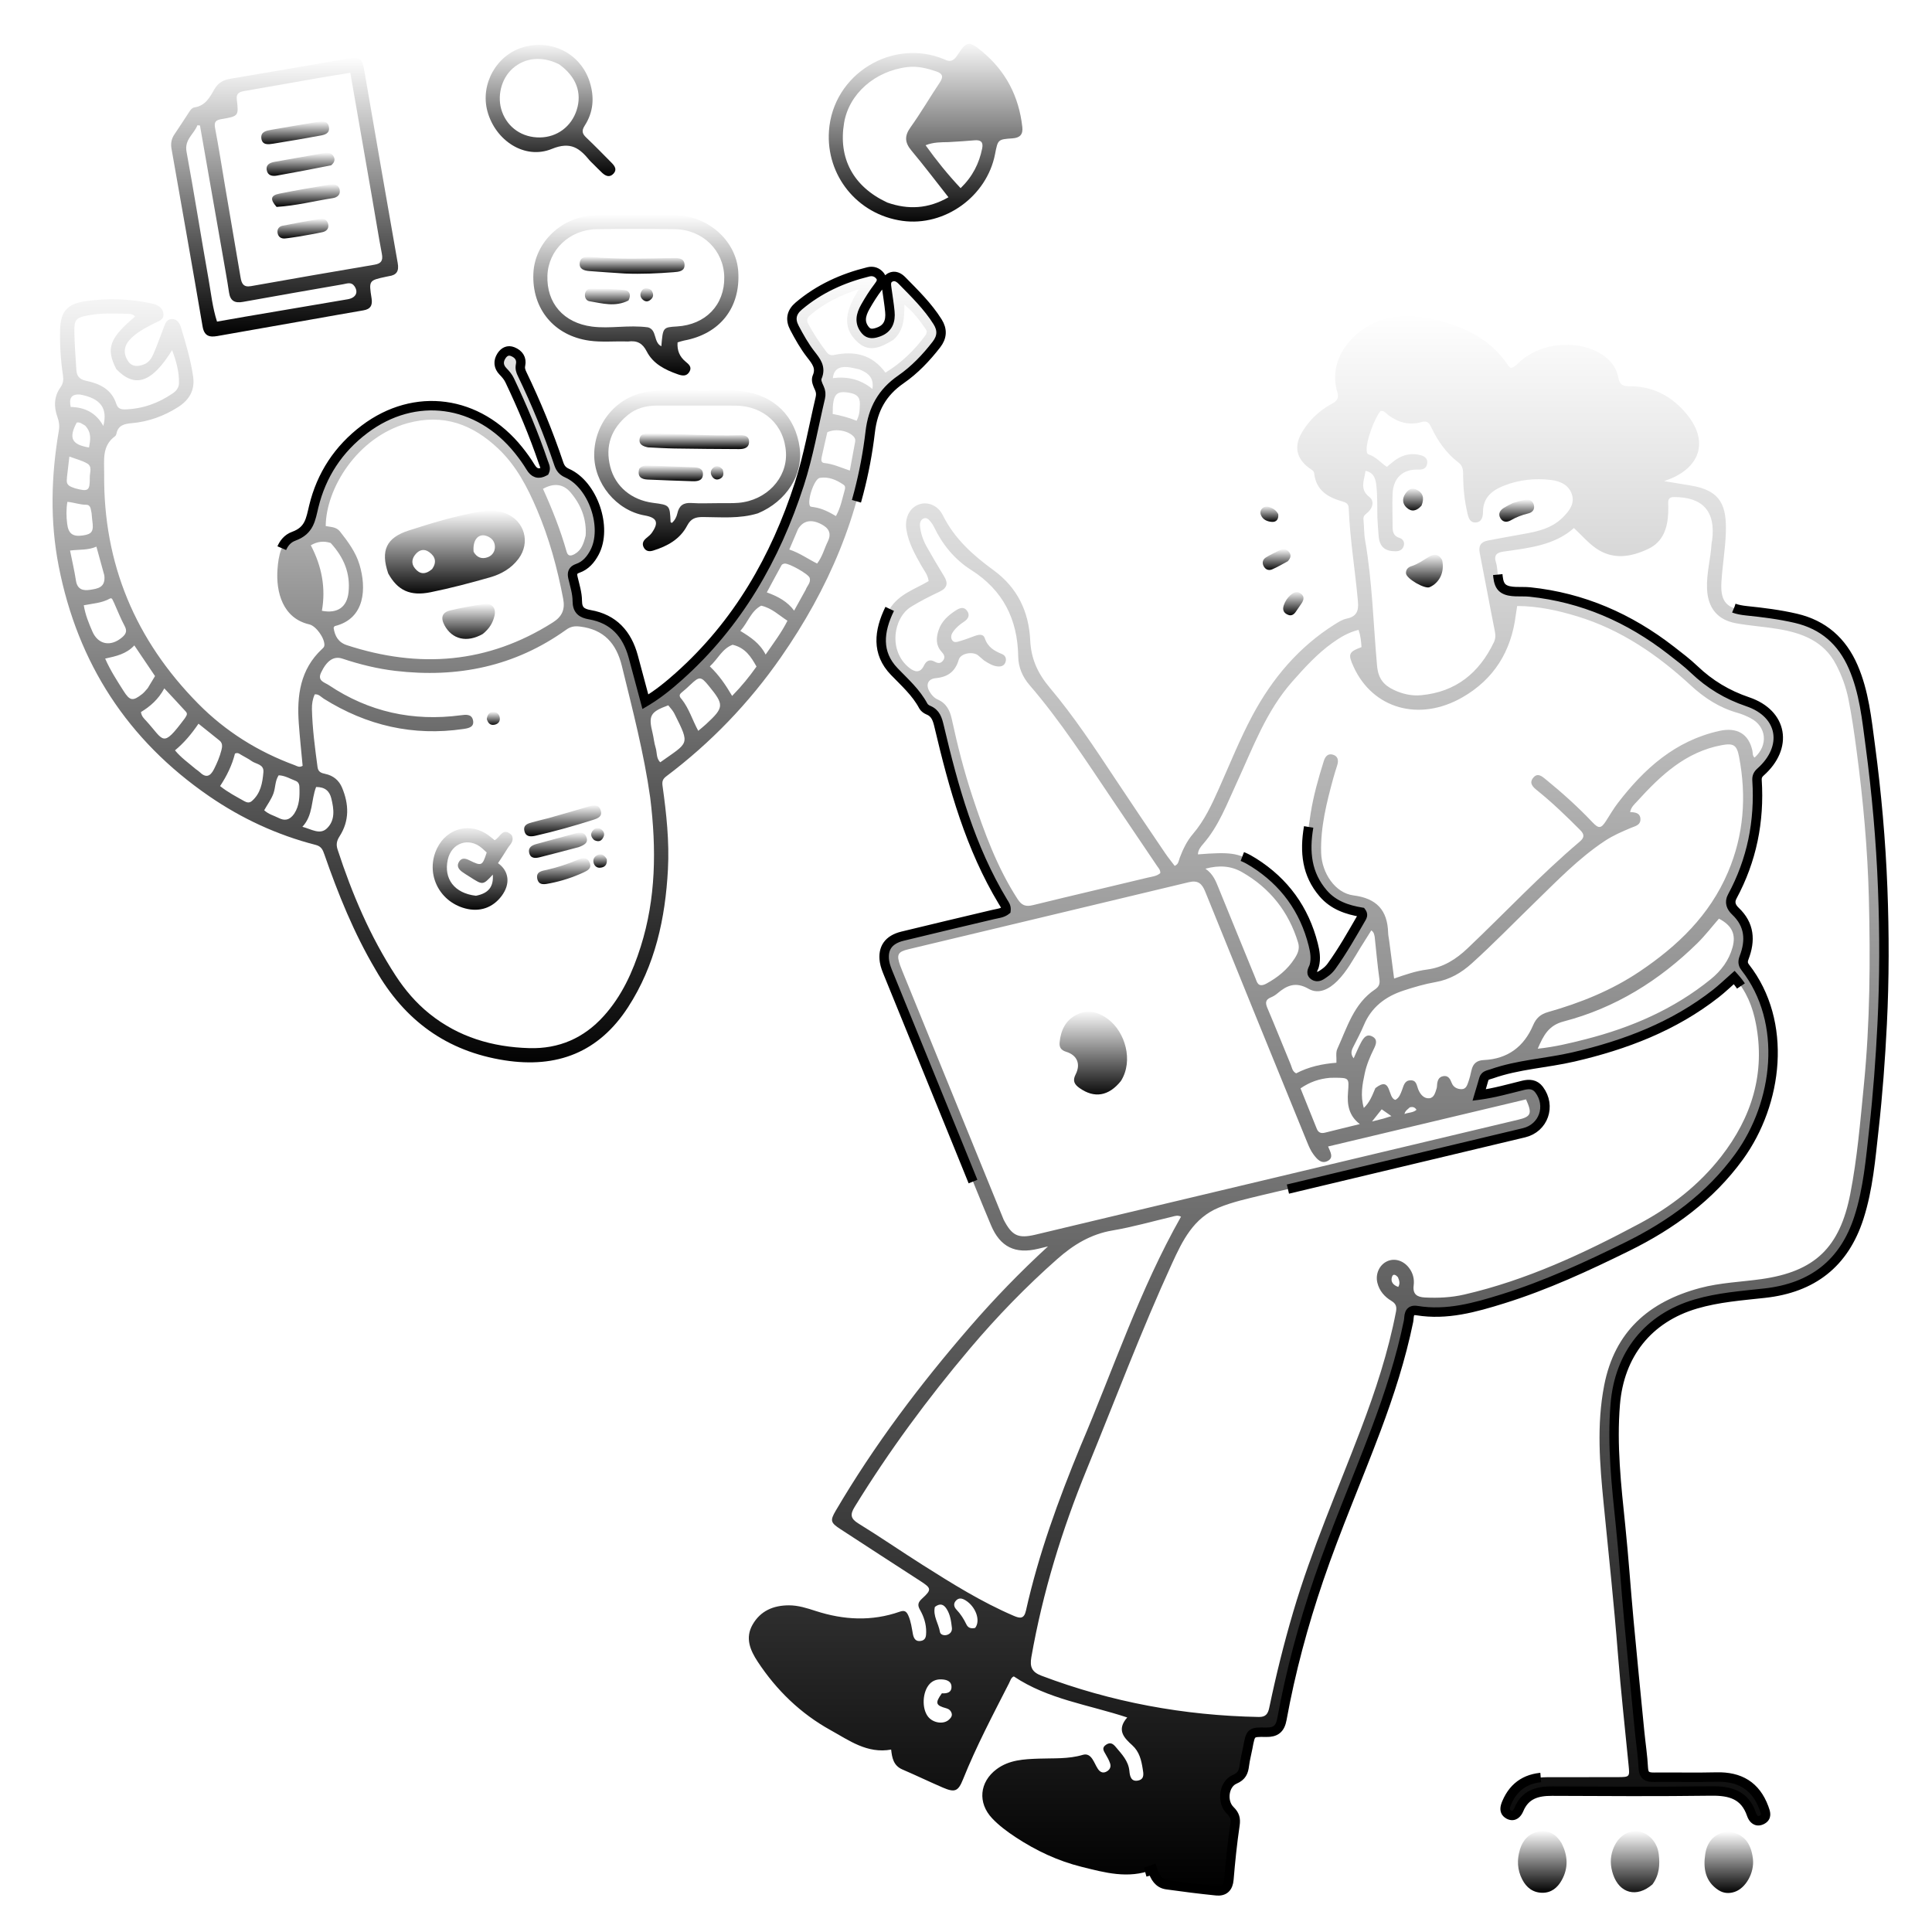 <svg version="1.1" id="Layer_1" xmlns="http://www.w3.org/2000/svg" xmlns:xlink="http://www.w3.org/1999/xlink" x="0px" y="0px"
	 width="100%" viewBox="0 0 1024 1024" enable-background="new 0 0 1024 1024" xml:space="preserve">
<style>
@keyframes draw {
  0% { stroke-dashoffset: 1000; stroke-width: 5; }
  100% { stroke-dashoffset: 0; stroke-width: 5; }
}

@keyframes gradualFill {
  0% { stop-color: transparent; stroke-width: 5; }
  100% { stop-color: black; stroke-width: 0; }
}

@keyframes remove {
  0% { opacity: 1; }
  100% { opacity: 0; }
}

path {
  fill: url(#gradualFillGradient); /* Reference the gradient for the fill */
  stroke: black;
  stroke-width: 5; /* Initial stroke width for drawing */
  stroke-dasharray: 1000;
  stroke-dashoffset: 1000;
  animation: 
    draw 4s linear forwards,              /* Stroke drawing over 4 seconds */
    gradualFill 4s ease-in-out 4s forwards, /* Gradual fill starts after 4 seconds */
    remove 2s ease-in 8s forwards;        /* Fade out starts at 8 seconds */
}

/* Define the gradient for gradual filling */
linearGradient {
  stop {
    stop-color: transparent;
    animation: gradualFill 4s ease-in-out 4s forwards; /* Gradual fill starts after 4s */
  }
}
</style>

<svg width="400" height="400" xmlns="http://www.w3.org/2000/svg">
  <!-- Gradient Definition -->
  <defs>
    <linearGradient id="gradualFillGradient" x1="0%" y1="0%" x2="0%" y2="100%">
      <stop offset="0%" stop-color="transparent">
        <animate attributeName="stop-color" from="transparent" to="black" dur="4s" begin="4s" fill="freeze" />
      </stop>
      <stop offset="100%" stop-color="black" />
    </linearGradient>
  </defs>
</svg>


<path fill="#000000" opacity="1" stroke="none" 
	d="
M471.547,322.733 
	C476.504,314.752 485.058,312.286 492.189,307.995 
	C491.799,304.67 489.867,302.502 488.5,300.082 
	C485.052,293.981 481.572,287.888 480.424,280.838 
	C479.418,274.655 481.942,269.42 486.721,267.484 
	C491.201,265.668 496.942,267.5 499.731,273.118 
	C505.889,285.523 515.705,294.29 526.564,302.192 
	C539.2,311.387 545.317,324.113 546.031,339.362 
	C546.49,349.156 549.985,356.872 556.375,364.463 
	C569.246,379.751 580.291,396.488 591.33,413.172 
	C599.97,426.232 608.765,439.19 617.537,452.162 
	C619.11,454.489 620.905,456.667 622.605,458.923 
	C624.727,458.055 624.721,456.151 625.263,454.714 
	C626.984,450.153 629.077,445.759 632.233,442.076 
	C638.409,434.87 642.28,426.428 646.087,417.889 
	C651.852,404.96 657.127,391.756 663.784,379.296 
	C674.28,359.653 688.36,342.888 707.493,330.886 
	C709.455,329.655 711.561,328.334 713.77,327.879 
	C718.93,326.819 720.184,323.924 719.75,318.955 
	C718.302,302.374 715.491,285.929 714.842,269.276 
	C714.749,266.869 713.217,266.28 711.369,265.747 
	C703.712,263.541 697.535,259.844 696.553,250.935 
	C696.385,249.404 695.001,248.895 693.941,248.113 
	C687.01,243.002 685.659,236.395 690.197,228.936 
	C694.086,222.544 699.346,217.497 705.978,213.982 
	C708.506,212.642 709.783,210.98 708.86,207.966 
	C703.651,190.951 716.102,176.627 728.275,171.181 
	C739.736,166.053 751.344,167.019 762.998,170.037 
	C777.754,173.859 790.673,180.602 799.396,193.748 
	C799.741,194.268 800.323,194.63 800.774,195.046 
	C803.202,194.479 804.452,192.576 806.062,191.203 
	C816.936,181.93 834.329,180.005 846.926,186.638 
	C852.563,189.606 856.605,194.04 857.761,200.236 
	C858.518,204.294 860.529,204.729 863.89,204.723 
	C876.639,204.7 886.76,210.432 894.489,220.13 
	C905.127,233.478 901.503,246.822 885.842,253.547 
	C884.792,253.998 883.704,254.362 882.012,255.001 
	C887.053,255.837 891.489,256.605 895.936,257.305 
	C912.532,259.918 915.23,268.535 914.715,282.713 
	C914.401,291.346 912.881,299.929 912.381,308.562 
	C911.774,319.062 915.194,322.635 925.712,323.721 
	C934.486,324.628 943.236,325.71 951.851,327.715 
	C966.415,331.105 976.345,339.879 982.243,353.49 
	C988.025,366.832 989.421,381.104 991.307,395.285 
	C994.644,420.372 996.897,445.574 997.863,470.841 
	C998.78,494.807 998.787,518.802 997.588,542.796 
	C996.657,561.432 995.277,580.017 993.21,598.547 
	C991.46,614.241 990.172,630.024 985.312,645.216 
	C977.486,669.676 960.612,682.615 935.302,685.403 
	C923.085,686.75 910.795,687.635 898.863,691.139 
	C873.458,698.601 858.315,717.865 856.122,744.237 
	C854.312,766.005 856.729,787.432 858.955,808.959 
	C860.667,825.511 861.777,842.125 863.307,858.698 
	C865.127,878.41 867.094,898.108 869.03,917.81 
	C869.664,924.265 870.672,930.696 870.996,937.163 
	C871.204,941.337 873.264,942.011 876.761,941.973 
	C887.759,941.854 898.766,942.145 909.758,941.868 
	C922.037,941.558 930.571,946.472 934.911,958.232 
	C935.857,960.798 936.717,963.174 933.656,964.617 
	C930.775,965.976 929.096,963.886 928.323,961.63 
	C924.765,951.244 917.019,949.128 907.015,949.262 
	C878.854,949.639 850.683,949.471 822.518,949.339 
	C814.733,949.302 808.383,951.117 805.077,959.001 
	C804.134,961.249 802.341,963.202 799.595,961.678 
	C797.002,960.238 797.586,957.88 798.578,955.537 
	C802.571,946.109 809.911,941.978 819.866,941.953 
	C832.366,941.922 844.866,941.937 857.366,941.914 
	C863.891,941.902 863.793,941.76 863.184,935.527 
	C861.258,915.821 859.062,896.146 857.513,876.396 
	C855.431,849.859 852.569,823.383 849.963,796.888 
	C847.907,775.994 846.184,755.177 850.254,734.248 
	C855.818,705.642 874.04,689.9 901.067,682.67 
	C911.735,679.817 922.784,679.479 933.651,677.939 
	C961.947,673.931 975.129,661.231 980.677,632.841 
	C984.417,613.702 985.99,594.323 987.9,574.954 
	C991.144,542.052 991.367,509.084 990.538,476.116 
	C989.881,449.995 987.493,423.957 984.049,398.032 
	C982.822,388.792 981.527,379.571 979.682,370.432 
	C978.387,364.014 976.139,357.936 973.115,352.153 
	C966.637,339.77 955.101,335.488 942.386,333.374 
	C935.006,332.146 927.495,331.683 920.14,330.347 
	C910.309,328.562 905.244,322.228 904.769,312.249 
	C904.377,304.016 906.728,296.072 907.17,287.932 
	C907.197,287.438 907.384,286.955 907.449,286.461 
	C909.458,271.162 902.602,263.395 887.217,263.449 
	C885.093,263.457 884.14,264.332 884.175,266.415 
	C884.206,268.248 884.284,270.085 884.192,271.913 
	C883.786,279.989 881.48,287.206 873.591,290.936 
	C864.455,295.257 854.959,296.837 846.014,290.685 
	C841.827,287.805 838.421,283.789 834.216,279.874 
	C823.957,289.033 810.292,290.469 796.782,292.365 
	C793.363,292.844 791.651,294.263 792.876,298.064 
	C794.386,302.746 792.983,309.319 796.811,311.957 
	C800.281,314.348 806.122,313.274 810.912,313.775 
	C838.876,316.699 863.575,327.546 885.649,344.693 
	C889.857,347.962 894.141,351.19 897.984,354.862 
	C906.188,362.701 915.423,368.257 926.326,371.952 
	C944.964,378.269 947.911,396.061 933.097,409.206 
	C931.657,410.483 931.145,411.774 931.257,413.528 
	C932.653,435.328 928.517,455.951 918.102,475.23 
	C916.443,478.3 917.641,480.899 919.769,482.903 
	C927.389,490.078 927.901,498.474 924.388,507.633 
	C923.665,509.518 923.677,511.011 924.988,512.69 
	C947.695,541.779 942.348,584.706 921.793,613.027 
	C906.312,634.356 885.678,649.294 862.393,660.767 
	C841.027,671.293 819.387,681.296 796.577,688.403 
	C781.761,693.019 766.835,697.237 751.007,694.642 
	C746.229,693.858 747.022,697.991 746.557,700.258 
	C742.529,719.894 736.389,738.873 729.366,757.605 
	C719.428,784.114 708.141,810.105 698.997,836.919 
	C690.711,861.219 684.048,885.953 679.441,911.207 
	C678.498,916.379 676.09,918.221 671.047,918.124 
	C662.867,917.965 662.878,918.146 661.352,926.34 
	C660.773,929.45 659.921,932.521 659.54,935.651 
	C659.115,939.135 658.211,941.461 654.385,943.096 
	C648.622,945.557 647.393,954.974 651.991,959.482 
	C654.437,961.88 655.051,963.918 654.55,967.304 
	C653.138,976.843 652.155,986.455 651.353,996.068 
	C650.98,1000.547 648.809,1002.575 644.643,1002.15 
	C635.876,1001.257 627.126,1000.158 618.4,998.927 
	C614.089,998.318 612.144,994.931 610.866,990.997 
	C597.943,995.991 585.593,992.528 573.235,989.451 
	C560.653,986.319 549.1,980.875 538.304,973.758 
	C533.844,970.817 529.553,967.658 525.865,963.757 
	C518.098,955.542 519.115,944.512 528.191,937.724 
	C534.889,932.714 542.768,932.392 550.594,932.108 
	C558.406,931.825 566.276,932.404 573.905,930.107 
	C576.264,929.397 577.813,930.592 578.977,932.319 
	C580.085,933.962 580.794,935.872 581.889,937.526 
	C582.855,938.985 584.279,939.987 586.146,939.138 
	C588.024,938.285 589.044,936.712 588.387,934.679 
	C587.831,932.959 586.897,931.342 585.983,929.763 
	C584.94,927.96 583.77,926.352 586.293,924.699 
	C588.583,923.198 590.028,924.315 591.402,925.965 
	C594.576,929.778 598.116,933.306 598.607,938.745 
	C598.838,941.311 599.477,944.57 603.325,943.698 
	C606.763,942.919 606.032,939.868 605.651,937.49 
	C604.915,932.888 603.903,928.444 600.116,925.02 
	C595.845,921.158 591.585,916.964 597.458,910.293 
	C576.787,903.46 555.467,900.69 537.348,888.537 
	C535.909,889.059 535.492,890.805 534.773,892.216 
	C526.221,908.983 517.418,925.629 510.402,943.135 
	C507.863,949.47 506.094,950.194 499.715,947.449 
	C492.526,944.356 485.475,940.944 478.283,937.857 
	C473.541,935.822 472.787,931.639 472.323,927.31 
	C459.594,929.607 450.02,922.429 440.23,917.021 
	C424.396,908.273 411.594,895.903 401.606,880.737 
	C397.587,874.636 394.855,868.17 398.871,861.115 
	C403.052,853.77 409.905,850.864 418.166,850.858 
	C423.093,850.854 427.714,852.348 432.295,853.835 
	C447.146,858.655 462.008,859.448 476.903,854.226 
	C479.387,853.354 480.431,854.02 481.456,856.325 
	C482.841,859.445 483.219,862.722 483.834,865.984 
	C484.273,868.319 485.247,870.218 488.106,869.719 
	C490.694,869.267 490.862,867.201 490.895,865.11 
	C490.961,860.816 489.669,856.84 487.597,853.2 
	C486.158,850.671 486.598,849.227 488.716,847.294 
	C493.941,842.525 493.696,841.779 487.729,837.927 
	C473.59,828.802 459.486,819.621 445.388,810.434 
	C440.24,807.079 439.878,805.957 442.904,800.799 
	C463.379,765.898 487.666,733.768 514.115,703.226 
	C526.996,688.351 540.642,674.223 555.465,660.615 
	C553.709,661.039 551.953,661.462 550.197,661.886 
	C538.151,664.795 530.124,660.947 525.299,649.503 
	C519.474,635.691 513.921,621.765 508.261,607.884 
	C495.81,577.346 483.358,546.81 470.94,516.259 
	C470.067,514.111 469.157,511.898 468.81,509.631 
	C467.732,502.591 470.904,498.02 478.314,496.202 
	C494.321,492.273 510.375,488.539 526.406,484.714 
	C528.78,484.147 531.313,483.974 533.193,482.45 
	C533.428,480.475 532.387,479.266 531.639,478.028 
	C514.249,449.246 505.394,417.349 497.77,385.023 
	C496.884,381.267 495.979,377.993 492.044,376.386 
	C491.014,375.965 489.879,375.143 489.375,374.195 
	C485.537,366.987 479.556,361.724 473.986,355.939 
	C464.46,346.043 465.802,334.541 471.547,322.733 
M682.623,630.241 
	C678.084,631.3 673.535,632.318 669.008,633.426 
	C661.255,635.324 653.447,636.985 646.01,640.04 
	C632.584,645.554 626.759,657.55 621.273,669.508 
	C604.877,705.25 591.059,742.072 576.146,778.437 
	C562.895,810.751 552.684,843.903 546.634,878.334 
	C545.727,883.493 546.913,886.244 552.011,888.171 
	C589.148,902.208 627.56,909.287 667.208,910.025 
	C670.856,910.093 672.06,908.373 672.737,905.121 
	C676.3,888.012 680.496,871.064 685.447,854.291 
	C695.227,821.158 709.119,789.563 721.353,757.348 
	C729.045,737.096 735.797,716.567 739.901,695.233 
	C740.432,692.47 739.809,690.91 737.467,689.499 
	C733.787,687.281 731.067,684.15 730.025,679.858 
	C728.893,675.189 731.133,670.385 735.197,668.511 
	C739.12,666.701 743.724,668.057 746.719,671.877 
	C748.899,674.659 749.708,677.888 749.276,681.286 
	C748.675,686.002 751.08,687.489 755.24,687.697 
	C762.259,688.047 769.18,687.727 776.079,686.136 
	C809.022,678.537 839.323,664.382 868.904,648.563 
	C885.65,639.609 900.511,628.087 912.276,612.976 
	C928.527,592.103 935.751,568.76 930.631,542.377 
	C928.918,533.548 925.627,525.237 919.185,518.075 
	C915.765,521.084 912.797,523.956 909.566,526.494 
	C887.209,544.06 861.384,553.857 833.995,560.204 
	C819.6,563.54 804.658,564.19 790.591,569.173 
	C788.822,569.799 787.027,569.842 786.427,572.037 
	C785.698,574.701 784.872,577.339 783.967,580.394 
	C792.19,579.292 799.681,577.115 807.236,575.257 
	C810.566,574.438 813.557,574.591 815.78,577.561 
	C822.243,586.195 818.119,597.915 807.759,600.389 
	C766.316,610.282 724.872,620.168 682.623,630.241 
M693.613,438.306 
	C693.978,435.84 694.319,433.371 694.711,430.91 
	C696.209,421.517 698.802,412.399 701.648,403.345 
	C702.369,401.053 703.747,399.255 706.34,399.956 
	C709.156,400.718 709.576,402.984 708.767,405.569 
	C708.07,407.794 707.337,410.011 706.723,412.259 
	C703.168,425.283 699.831,438.359 700.237,452.014 
	C700.56,462.839 707.752,473.356 717.337,474.574 
	C729.668,476.139 735.414,482.425 735.742,494.451 
	C735.778,495.771 736.098,497.082 736.27,498.399 
	C737.123,504.927 737.97,511.455 738.905,518.647 
	C744.997,516.531 750.518,514.631 756.249,513.896 
	C764.955,512.78 771.702,508.468 777.933,502.554 
	C797.75,483.746 816.436,463.745 837.312,446.059 
	C839.885,443.879 839.783,442.212 837.535,439.952 
	C830.246,432.619 822.814,425.45 814.753,418.96 
	C812.568,417.201 810.315,415.197 812.548,412.337 
	C814.927,409.29 817.352,411.516 819.401,413.186 
	C828.063,420.242 836.36,427.706 844.046,435.824 
	C847.331,439.294 848.594,439.206 851.186,435.189 
	C853.264,431.97 855.182,428.624 857.51,425.595 
	C871.519,407.363 887.952,392.567 911.316,387.392 
	C920.576,385.342 926.879,388.898 928.802,397.89 
	C929.065,399.118 928.785,400.58 929.952,401.551 
	C937.332,394.996 936.325,385.033 927.798,380.617 
	C925.589,379.474 923.253,378.472 920.864,377.801 
	C911.328,375.122 903.391,369.958 896.139,363.274 
	C878.571,347.083 859.151,333.731 836.022,326.692 
	C825.72,323.557 815.199,321.218 804.128,321.191 
	C803.821,323.185 803.56,324.647 803.375,326.119 
	C800.977,345.204 791.817,360.024 775.065,369.628 
	C752.251,382.707 727.646,375.67 717.477,353.494 
	C714.339,346.652 714.755,345.568 721.618,342.979 
	C721.436,339.934 721.134,336.888 720.047,333.83 
	C714.577,335.216 710.185,337.871 705.994,340.899 
	C697.967,346.698 691.38,353.96 684.858,361.347 
	C670.999,377.045 664.012,396.474 655.433,415.014 
	C650.258,426.196 645.981,437.796 637.725,447.28 
	C636.401,448.801 634.996,450.493 634.928,452.842 
	C652.005,451.477 656.363,452.017 664.562,457.199 
	C680.799,467.461 691.319,481.967 696.027,500.586 
	C696.958,504.268 697.623,508.054 696.573,511.949 
	C696.143,513.544 694.348,515.523 696.359,516.975 
	C698.539,518.55 700.499,516.754 702.22,515.575 
	C703.567,514.652 704.795,513.417 705.753,512.088 
	C711.608,503.967 716.529,495.258 721.532,486.605 
	C721.996,485.801 722.595,484.846 721.573,483.483 
	C714.056,482.233 706.741,479.823 701.301,473.484 
	C692.645,463.395 691.321,451.716 693.613,438.306 
M531.966,646.488 
	C536.411,654.999 539.634,656.553 548.76,654.411 
	C558.806,652.052 568.833,649.607 578.872,647.217 
	C654.174,629.294 729.479,611.383 804.777,593.445 
	C811.541,591.833 812.187,590.169 808.828,582.692 
	C774.015,590.977 739.099,599.287 703.915,607.661 
	C705.078,610.557 707.105,613.601 703.624,615.367 
	C700.26,617.073 697.969,614.254 696.196,611.909 
	C694.717,609.954 693.714,607.584 692.776,605.284 
	C674.718,561.031 656.657,516.778 638.747,472.465 
	C637.004,468.153 634.807,466.452 630.086,467.586 
	C580.572,479.487 531.028,491.261 481.503,503.116 
	C475.799,504.481 475.097,506.005 477.063,511.612 
	C477.448,512.712 477.894,513.79 478.334,514.87 
	C496.104,558.516 513.877,602.162 531.966,646.488 
M572.761,766.33 
	C590.101,725.677 604.045,683.548 625.953,644.878 
	C624.148,643.898 622.726,644.538 621.289,644.877 
	C610.76,647.356 600.32,650.366 589.676,652.163 
	C578.16,654.107 568.968,659.719 560.457,667.235 
	C543.812,681.934 528.403,697.822 514.086,714.771 
	C491.695,741.279 471.134,769.123 452.964,798.718 
	C450.557,802.639 450.724,804.864 454.933,807.452 
	C466.422,814.52 477.541,822.185 488.939,829.405 
	C504.56,839.301 520.241,849.107 537.314,856.424 
	C540.581,857.824 542.768,858.166 543.768,853.692 
	C550.439,823.857 560.852,795.247 572.761,766.33 
M728.985,576.718 
	C737.723,569.91 735.308,582.027 739.595,582.952 
	C741.648,581.862 742.319,579.765 743.098,577.77 
	C743.993,575.478 744.351,572.643 747.635,572.59 
	C750.806,572.539 750.823,575.2 751.687,577.367 
	C752.681,579.86 754.583,582.335 757.489,582.111 
	C760.097,581.911 760.729,579.081 761.443,576.848 
	C761.593,576.38 761.622,575.864 761.649,575.367 
	C761.776,573.063 762.334,570.863 764.915,570.388 
	C767.59,569.894 768.617,571.854 769.466,574.043 
	C770.346,576.314 772.456,577.285 774.671,577.282 
	C777.14,577.278 777.715,574.964 778.362,573.109 
	C779.018,571.231 779.461,569.272 779.904,567.327 
	C780.705,563.808 782.59,562.023 786.466,561.847 
	C799.034,561.274 807.715,554.841 812.593,543.369 
	C814.159,539.686 816.482,537.555 820.396,536.444 
	C837.618,531.558 854.078,524.976 869.07,514.896 
	C889.221,501.347 906.141,485.126 915.857,462.29 
	C924.293,442.462 925.744,422.112 921.744,401.109 
	C920.571,394.951 918.88,393.782 912.62,394.937 
	C893.368,398.49 880.168,411.032 867.718,424.72 
	C866.324,426.254 864.531,427.68 863.998,430.433 
	C866.578,430.515 869.338,430.79 869.458,434.085 
	C869.578,437.398 866.634,437.862 864.419,438.793 
	C859.652,440.798 854.912,442.841 850.584,445.709 
	C836.594,454.98 825.065,467.068 813.124,478.66 
	C802.128,489.336 791.461,500.348 780.074,510.625 
	C774.509,515.648 768.389,519.215 760.841,520.534 
	C755.129,521.533 749.494,523.193 743.969,524.999 
	C734.392,528.13 726.864,533.748 722.839,543.42 
	C721.179,547.408 719.083,551.216 717.154,555.09 
	C716.237,556.93 715.722,558.711 717.467,560.924 
	C718.896,557.824 719.998,555.045 721.43,552.449 
	C722.641,550.255 724.202,547.782 727.267,549.32 
	C730.29,550.838 729.428,553.373 728.236,555.78 
	C726.16,559.968 724.332,564.273 723.35,568.851 
	C722.079,574.772 720.933,580.738 722.858,587.238 
	C726.046,584.184 727.262,580.725 728.985,576.718 
M521.602,350.085 
	C520.591,349.219 519.568,348.366 518.57,347.484 
	C515.854,345.083 509.186,346.147 508.17,349.621 
	C506.315,355.961 502.383,358.812 495.966,359.443 
	C491.712,359.861 490.546,363.043 492.752,366.686 
	C493.808,368.43 495.147,369.94 497.033,370.767 
	C501.644,372.79 503.494,376.612 504.501,381.268 
	C507.492,395.095 510.975,408.8 515.427,422.24 
	C521.668,441.084 528.429,459.679 539.329,476.502 
	C541.536,479.909 543.658,480.682 547.478,479.743 
	C567.684,474.777 587.958,470.086 608.182,465.192 
	C610.519,464.626 613.109,464.444 614.975,462.759 
	C615.084,461.082 614.05,460.136 613.318,459.05 
	C605.492,447.45 597.665,435.851 589.836,424.253 
	C575.765,403.406 562.157,382.227 545.684,363.109 
	C541.989,358.821 539.77,353.703 539.683,348.06 
	C539.377,328.287 531.699,312.858 514.649,302.037 
	C505.968,296.528 499.47,288.588 494.985,279.181 
	C494.559,278.286 493.993,277.432 493.36,276.668 
	C492.404,275.513 491.299,274.137 489.635,274.751 
	C487.821,275.42 487.461,277.337 487.632,278.966 
	C488.033,282.809 489.304,286.456 491.202,289.813 
	C494.152,295.032 497.181,300.21 500.326,305.313 
	C502.669,309.116 502.107,311.66 497.892,313.649 
	C492.778,316.062 487.697,318.627 482.893,321.598 
	C473.444,327.441 470.677,345.093 482.001,354.018 
	C484.897,356.301 487.777,356.845 489.726,352.749 
	C490.951,350.173 492.816,349.264 495.378,350.691 
	C497.075,351.637 498.521,351.787 499.786,350.173 
	C501.246,348.311 500.351,346.88 498.981,345.365 
	C495.937,341.999 496.153,338.047 497.45,334.082 
	C499.038,329.223 502.65,326.056 506.81,323.408 
	C508.816,322.131 510.97,321.487 512.567,323.73 
	C514.291,326.151 513.108,328.117 510.865,329.582 
	C508.758,330.959 506.83,332.541 505.333,334.583 
	C504.294,336 503.671,337.657 504.615,339.244 
	C505.595,340.89 507.362,340.206 508.716,339.818 
	C511.426,339.041 514.069,338.021 516.718,337.043 
	C518.753,336.292 521.188,335.902 521.931,338.188 
	C523.457,342.883 526.894,344.989 531.06,346.653 
	C532.769,347.336 533.536,348.938 532.98,350.784 
	C532.338,352.911 530.593,353.432 528.606,353.203 
	C526.229,352.929 524.2,351.752 521.602,350.085 
M730.035,274.326 
	C729.912,268.831 730.109,263.302 729.545,257.852 
	C729.198,254.506 728.677,250.562 723.75,249.552 
	C723.102,254.633 720.427,259.251 725.814,263.437 
	C728.428,265.468 727.724,268.951 725.169,271.379 
	C723.982,272.506 722.431,273.189 722.657,275.312 
	C723.045,278.952 722.899,282.67 723.525,286.26 
	C727.365,308.284 727.87,330.637 729.869,352.83 
	C730.487,359.687 733.367,363.112 738.775,365.672 
	C743.371,367.848 748.238,368.955 753.323,368.47 
	C771.636,366.723 783.968,356.706 791.759,340.47 
	C792.661,338.591 792.744,336.809 792.323,334.702 
	C789.551,320.839 787.037,306.924 784.287,293.056 
	C783.543,289.305 784.867,287.238 788.457,286.529 
	C793.517,285.532 798.595,284.626 803.67,283.711 
	C812.526,282.114 821.578,281.018 828.393,274.168 
	C831.659,270.886 834.648,267.13 833.211,262.287 
	C831.663,257.075 826.997,254.988 822.002,254.386 
	C813.449,253.354 805.014,254.293 796.965,257.482 
	C790.719,259.957 786.054,263.78 786.006,271.348 
	C785.99,273.845 785.417,276.741 782.176,276.908 
	C778.984,277.071 778.3,274.371 777.721,271.833 
	C776.306,265.638 775.588,259.385 775.503,253.017 
	C775.467,250.314 775.802,247.265 773.121,245.226 
	C766.613,240.278 762.051,233.767 758.61,226.477 
	C757.422,223.962 756.263,222.869 753.317,223.722 
	C746.945,225.567 741.169,223.948 735.895,220.066 
	C734.63,219.135 733.662,217.481 731.719,217.821 
	C728.337,221.987 724.157,233.631 724.348,238.224 
	C724.39,239.248 724.376,240.526 725.393,240.844 
	C729.294,242.064 731.838,245.309 735.061,247.444 
	C736.862,245.999 738.336,244.635 739.984,243.529 
	C744.079,240.78 748.576,239.979 753.338,241.366 
	C755.462,241.985 756.857,243.434 756.415,245.821 
	C755.982,248.167 754.362,248.974 752.016,248.877 
	C743.557,248.529 738.412,253.236 738.083,261.882 
	C737.868,267.539 738.12,273.212 738.104,278.878 
	C738.095,281.702 738.425,284.076 741.759,285.095 
	C743.622,285.664 744.681,287.399 743.951,289.513 
	C743.265,291.495 741.664,292.179 739.617,292.181 
	C734,292.187 731.219,289.759 730.726,284.243 
	C730.459,281.258 730.265,278.267 730.035,274.326 
M728.603,496.454 
	C728.308,495.372 728.325,494.147 726.81,493.128 
	C724.882,496.197 722.95,499.234 721.057,502.295 
	C717.294,508.38 713.948,514.768 708.842,519.902 
	C704.564,524.204 698.985,527.213 693.562,524.094 
	C686.711,520.154 681.984,522.292 676.958,526.596 
	C675.96,527.451 674.762,528.152 673.545,528.656 
	C670.693,529.837 670.594,531.566 671.715,534.207 
	C675.945,544.164 679.955,554.214 684.101,564.206 
	C684.775,565.83 684.917,567.824 686.983,568.894 
	C693.57,565.434 700.81,563.847 708.332,563.276 
	C708.459,560.534 707.895,557.933 708.783,555.997 
	C714.008,544.593 717.486,532.002 728.752,524.43 
	C730.789,523.06 731.48,521.574 731.124,519.024 
	C730.112,511.779 729.462,504.484 728.603,496.454 
M911.079,486.899 
	C907.252,491.284 903.694,495.943 899.551,500.006 
	C879.45,519.716 856.132,534.249 828.789,541.381 
	C820.693,543.492 818.043,548.889 815.031,555.837 
	C824.113,554.899 832.316,552.88 840.508,550.789 
	C864.667,544.626 887.115,534.891 906.644,519.081 
	C912.215,514.571 916.389,509.049 918.299,502.049 
	C920.151,495.263 918.068,490.573 911.079,486.899 
M671.064,521.414 
	C677.153,518.107 682.447,513.874 686.203,507.97 
	C687.811,505.444 689.03,502.897 688.012,499.559 
	C683.012,483.175 673.129,470.727 658.306,462.25 
	C652.46,458.907 646.194,458.479 638.903,460.423 
	C643.189,463.373 644.527,467.366 646.095,471.19 
	C652.528,486.886 658.881,502.616 665.343,518.3 
	C666.218,520.423 666.693,523.646 671.064,521.414 
M704.83,571.274 
	C699.283,571.76 694.201,573.477 689.304,576.858 
	C692.247,584.17 695.094,591.238 697.934,598.309 
	C698.777,600.407 700.286,600.842 702.369,600.313 
	C708.314,598.804 714.278,597.372 720.738,595.785 
	C714.768,591.258 713.974,585.305 714.472,578.968 
	C715.079,571.259 715.131,571.262 707.225,571.225 
	C706.725,571.223 706.226,571.237 704.83,571.274 
M499.212,897.483 
	C501.78,897.672 504.299,897.144 504.311,894.15 
	C504.323,891.037 501.679,890.214 498.99,890.107 
	C496.563,890.011 494.393,890.715 492.691,892.568 
	C488.901,896.698 488.467,905.433 491.846,909.816 
	C494.502,913.262 500.096,914.101 502.957,911.464 
	C503.966,910.534 504.854,909.458 504.367,907.981 
	C503.93,906.657 502.973,905.81 501.548,905.422 
	C495.945,903.893 495.487,902.67 499.212,897.483 
M516.852,862.837 
	C519.857,858.994 517.201,851.511 511.681,848.173 
	C509.974,847.142 508.279,846.7 506.739,848.3 
	C505.174,849.926 505.576,851.689 506.968,853.156 
	C509.157,855.462 510.821,858.07 512.186,860.923 
	C512.965,862.549 514.31,863.413 516.852,862.837 
M495.502,851.701 
	C494.391,856.508 497.474,860.496 498.192,864.96 
	C498.421,866.382 500.311,867.034 501.943,866.528 
	C503.739,865.971 504.738,864.559 504.525,862.744 
	C504.121,859.296 503.68,855.802 501.738,852.781 
	C500.316,850.57 498.515,849.411 495.502,851.701 
M733.331,592.863 
	C734.618,592.458 735.906,592.053 737.477,591.559 
	C735.479,590.16 733.927,589.072 732.33,587.954 
	C730.597,590.138 729.083,592.046 727.202,594.416 
	C729.495,593.845 731.082,593.449 733.331,592.863 
M740.937,676.952 
	C739.979,675.819 738.468,674.86 737.834,676.622 
	C736.854,679.346 738.43,681.161 741.102,682.096 
	C742.09,680.398 741.793,678.961 740.937,676.952 
M747.223,586.912 
	C746.262,587.905 744.856,588.527 744.402,590.434 
	C746.647,589.56 748.996,589.837 750.783,588.203 
	C749.928,586.953 748.994,586.452 747.223,586.912 
z"/>
<path fill="#000000" opacity="1" stroke="none" 
	d="
M199.02,513.907 
	C187.506,494.423 179.252,473.886 171.952,452.932 
	C171.108,450.509 170.391,448.605 167.332,447.821 
	C146.972,442.599 128.11,433.871 110.831,421.987 
	C67.697,392.32 41.249,351.638 31.147,300.257 
	C26.425,276.236 27.093,252.259 31.181,228.276 
	C31.619,225.706 31.342,223.53 30.444,221.052 
	C28.501,215.683 28.554,210.17 32.041,205.323 
	C33.573,203.193 33.714,201.175 33.352,198.766 
	C32.161,190.846 31.668,182.866 31.847,174.859 
	C32.067,165.006 35.662,161.06 45.377,159.635 
	C57.042,157.924 68.619,158.313 80.145,160.8 
	C83.293,161.479 86.083,162.72 86.593,166.147 
	C87.115,169.659 83.835,170.237 81.561,171.438 
	C76.841,173.932 72.012,176.317 68.445,180.423 
	C65.434,183.889 65.481,187.913 67.948,191.521 
	C70.06,194.609 73.415,194.324 76.538,193.031 
	C78.992,192.016 80.394,189.774 81.377,187.501 
	C83.292,183.076 84.866,178.504 86.623,174.009 
	C87.466,171.851 88.121,169.222 90.946,169.095 
	C93.971,168.959 95.325,171.499 96.029,173.861 
	C98.547,182.303 101.08,190.748 102.354,199.51 
	C103.428,206.899 100.222,212.083 94.229,215.868 
	C86.789,220.567 78.685,223.503 69.908,224.281 
	C65.993,224.629 62.616,225.312 61.706,229.885 
	C61.613,230.354 61.36,230.921 60.996,231.186 
	C53.871,236.372 55.289,244.027 55.214,251.215 
	C54.716,298.848 71.825,339.368 105.14,373.063 
	C119.613,387.701 136.813,398.444 156.195,405.558 
	C157.39,405.997 158.545,406.973 160.403,405.902 
	C159.729,398.562 158.915,391.014 158.366,383.448 
	C157.296,368.704 159.079,354.793 170.686,343.986 
	C171.301,343.413 171.895,342.922 171.939,341.965 
	C172.109,338.247 167.54,331.766 163.932,330.937 
	C149.848,327.703 146.194,313.827 147.077,301.74 
	C147.583,294.819 148.898,286.688 155.701,284.215 
	C164.063,281.175 164.654,275.258 166.294,268.476 
	C170.343,251.726 179.387,237.968 193.198,227.541 
	C219.897,207.381 253.436,211.935 274.843,238.597 
	C277.133,241.448 279.297,244.436 281.185,247.562 
	C283.1,250.733 285.365,251.614 288.631,249.788 
	C289.461,248.023 288.498,246.522 287.98,244.995 
	C282.94,230.147 276.858,215.729 270.137,201.57 
	C269.259,199.718 267.979,198.274 266.576,196.822 
	C264.202,194.365 263.935,191.445 265.799,188.596 
	C267.176,186.492 269.197,185.328 271.807,186.406 
	C274.949,187.703 276.622,190.088 275.901,193.491 
	C275.513,195.323 276.005,196.71 276.738,198.23 
	C284.191,213.702 290.711,229.559 296.182,245.837 
	C296.978,248.206 298.165,249.701 300.575,250.769 
	C314.322,256.859 322.124,279.665 315.076,292.858 
	C313.072,296.61 310.365,299.806 306.198,301.243 
	C303.542,302.16 303.095,303.727 303.692,306.257 
	C304.647,310.301 305.959,314.405 305.975,318.489 
	C305.996,323.446 308.286,325.055 312.647,325.812 
	C325.241,327.998 332.388,336.031 335.638,347.998 
	C336.902,352.655 338.137,357.319 339.387,361.98 
	C340.198,365.005 341.011,368.029 342.066,371.955 
	C348.77,367.974 354.355,363.382 359.747,358.577 
	C390.96,330.756 410.972,295.911 423.704,256.489 
	C428.525,241.561 431.186,226.127 434.778,210.91 
	C435.222,209.028 435.055,207.368 434.231,205.609 
	C433.385,203.806 432.338,201.62 433.115,199.84 
	C435.351,194.72 432.51,191.386 429.72,187.8 
	C426.337,183.451 423.651,178.648 421.08,173.778 
	C418.697,169.263 419.489,165.48 423.348,162.211 
	C434.129,153.078 446.622,147.434 460.238,144.086 
	C462.736,143.471 464.958,144.251 466.484,146.245 
	C468.15,148.422 466.756,150.411 465.44,152.13 
	C462.899,155.449 460.703,158.968 458.643,162.598 
	C456.243,166.825 455.238,171.003 458.711,175.09 
	C460.65,177.372 463.127,176.867 465.615,175.977 
	C470.783,174.13 472.106,170.096 471.652,165.204 
	C471.284,161.236 470.602,157.297 470.073,153.343 
	C469.762,151.021 469.195,148.495 471.753,147.083 
	C474.198,145.734 476.412,146.991 478.073,148.685 
	C484.832,155.575 491.775,162.32 496.956,170.58 
	C499.57,174.748 499.372,178.665 496.332,182.589 
	C490.885,189.617 484.782,196.055 477.501,201.095 
	C467.624,207.931 462.659,216.809 461.236,228.927 
	C456.074,272.878 439.006,312.309 413.861,348.427 
	C396.972,372.686 376.706,393.733 353.09,411.51 
	C351.13,412.986 350.862,414.368 351.167,416.55 
	C353.219,431.242 354.812,445.994 354.02,460.847 
	C352.635,486.802 347.233,511.702 332.861,533.867 
	C317.389,557.729 295.312,566.338 267.457,561.994 
	C236.78,557.21 214.436,540.89 199.02,513.907 
M344.629,422.78 
	C341.307,399.163 335.274,376.137 329.614,353.018 
	C326.673,341.001 320.082,333.635 307.408,332.084 
	C304.514,331.73 302.442,332.08 300.078,333.774 
	C272.884,353.264 242.457,359.451 209.594,355.583 
	C199.952,354.449 190.629,352.141 181.435,349.077 
	C176.79,347.528 173.127,350.285 170.18,356.476 
	C168.058,360.933 172.092,361.674 174.203,363.09 
	C195.446,377.336 218.852,382.459 244.149,379.112 
	C246.944,378.742 249.988,378.359 250.711,381.749 
	C251.485,385.377 248.382,385.97 245.635,386.373 
	C218.959,390.288 194.373,384.578 171.622,370.338 
	C170.144,369.412 168.953,367.755 166.78,368.042 
	C165.693,370.549 165.266,373.144 165.33,375.819 
	C165.578,386.152 166.936,396.374 168.307,406.601 
	C168.659,409.228 170.369,409.747 172.386,410.173 
	C176.625,411.067 179.669,413.569 181.303,417.479 
	C184.962,426.238 185.298,434.987 179.98,443.252 
	C178.477,445.588 178.061,447.596 178.919,450.224 
	C186.596,473.753 196.208,496.405 209.762,517.195 
	C214.679,524.738 220.547,531.607 227.63,537.302 
	C243.066,549.715 261.052,554.97 280.505,555.53 
	C296.181,555.982 309.404,550.273 320.006,538.507 
	C329.604,527.854 335.338,515.199 339.587,501.757 
	C347.679,476.159 347.977,450.024 344.629,422.78 
M215.851,224.336 
	C188.943,231.93 172.729,259.318 172.642,278.813 
	C175.242,279.383 178.192,279.154 180.195,281.699 
	C184.439,287.091 188.529,292.59 190.532,299.236 
	C194.258,311.599 193.691,327.852 177.467,331.839 
	C177.229,331.898 177.086,332.347 176.816,332.733 
	C177.45,337.054 179.266,340.458 183.861,341.959 
	C222.076,354.437 258.549,351.774 293.018,329.899 
	C298.032,326.717 299.55,322.93 298.498,317.383 
	C295.418,301.146 291.078,285.281 284.595,270.064 
	C279.546,258.209 273.618,246.806 264.116,237.813 
	C250.705,225.12 235.264,218.98 215.851,224.336 
M61.644,195.633 
	C56.023,184.715 57.957,179.277 71.586,167.785 
	C70.423,166.257 68.703,166.357 67.102,166.312 
	C60.282,166.117 53.475,165.86 46.689,167.156 
	C40.492,168.34 39.316,169.216 39.398,175.631 
	C39.485,182.448 40.073,189.259 40.475,196.071 
	C40.663,199.266 42.097,201.078 45.522,201.793 
	C52.788,203.309 59.188,206.279 61.685,214.178 
	C62.409,216.47 64.102,217.067 66.351,216.993 
	C75.612,216.688 83.958,213.712 91.542,208.495 
	C93.382,207.23 94.791,205.56 94.853,203.181 
	C95.009,197.176 93.477,191.558 91.211,185.573 
	C80.561,202.82 71.554,205.97 61.644,195.633 
M473.506,180.108 
	C467.627,183.681 461.203,187.068 455.102,181.803 
	C445.029,173.111 449.077,163.263 455.22,153.273 
	C445.236,156.495 437.025,160.699 429.758,166.745 
	C427.975,168.228 427.193,169.471 428.441,171.762 
	C431.234,176.892 434.436,181.737 437.929,186.403 
	C438.993,187.825 440.161,188.55 442.169,188.129 
	C452.9,185.88 462.311,187.889 469.31,197.51 
	C477.848,192.259 484.691,185.625 490.439,177.796 
	C491.175,176.794 491.478,175.61 490.719,174.532 
	C487.55,170.035 484.382,165.522 479.346,161.476 
	C479.273,168.79 479.153,175.001 473.506,180.108 
M310.42,283.84 
	C310.969,275.091 307.948,267.523 302.396,260.985 
	C298.55,256.455 293.516,255.892 287.782,259.088 
	C292.69,269.887 297.082,280.958 300.326,292.444 
	C301.081,295.117 302.863,294.614 304.616,293.634 
	C308.126,291.673 309.314,288.229 310.42,283.84 
M175.258,287.786 
	C171.633,286.602 168.221,286.977 164.731,289.008 
	C170.553,300.117 172.757,311.611 170.611,323.734 
	C178.941,325.339 183.949,321.749 184.743,313.831 
	C185.736,303.941 182.372,295.556 175.258,287.786 
M78.273,364.787 
	C79.549,362.673 80.825,360.559 82.166,358.336 
	C78.648,353.12 75.147,347.931 71.198,342.075 
	C66.923,346.683 61.421,347.827 55.734,349.067 
	C58.534,355.444 62.093,360.856 65.545,366.31 
	C68.853,371.537 70.458,371.717 75.394,367.822 
	C76.298,367.108 77.035,366.183 78.273,364.787 
M103.807,407.676 
	C104.471,408.175 105.201,408.607 105.787,409.185 
	C109.057,412.408 111.394,411.663 113.393,407.721 
	C115.056,404.441 116.478,401.098 117.376,397.542 
	C117.833,395.732 118.051,393.879 116.346,392.501 
	C112.764,389.605 109.159,386.739 105.208,383.575 
	C101.54,388.946 97.67,393.639 92.746,397.7 
	C95.939,401.577 99.761,404.23 103.807,407.676 
M128.356,400.394 
	C127.216,399.881 126.314,398.58 124.532,399.42 
	C123.016,405.513 120.217,411.263 116.651,416.633 
	C120.927,420.052 125.228,422.214 129.4,424.586 
	C130.798,425.381 132.145,425.738 133.519,424.543 
	C138.178,420.492 139.133,414.894 139.611,409.246 
	C139.977,404.935 135.567,405.059 133.23,403.291 
	C131.916,402.297 130.383,401.593 128.356,400.394 
M388.295,341.733 
	C382.708,343.833 380.533,349.294 376.22,353.193 
	C381.149,357.882 384.633,363.049 388.039,368.853 
	C393.139,363.652 397.24,358.559 400.966,353.287 
	C398.041,348.083 395.061,343.341 388.295,341.733 
M354.2,373.828 
	C344.643,377.345 343.586,379.254 345.873,388.503 
	C346.508,391.068 346.689,393.763 347.494,396.264 
	C348.315,398.811 347.715,401.902 349.959,404.026 
	C365.119,393.21 365.86,395.11 357.484,378.317 
	C356.753,376.851 355.653,375.569 354.2,373.828 
M60.413,319.411 
	C59.8,318.534 59.576,316.511 58.228,317.266 
	C53.981,319.643 49.155,319.878 44.402,320.803 
	C45.268,326.088 47.1,330.352 48.918,334.603 
	C51.943,341.677 58.644,342.969 64.7,337.821 
	C66.739,336.088 67.504,334.489 66.085,331.839 
	C64.048,328.036 62.45,323.998 60.413,319.411 
M97.918,380.784 
	C98.567,379.663 99.741,378.54 98.532,377.207 
	C94.905,373.207 91.203,369.274 87.095,364.846 
	C83.874,370.81 79.469,374.512 74.702,377.407 
	C75.042,379.759 76.38,380.865 77.477,382.065 
	C87.061,392.553 85.86,396.89 97.918,380.784 
M361.348,370.64 
	C365.24,375.579 367.012,381.689 370.084,387.36 
	C371.702,385.985 373.003,384.957 374.216,383.834 
	C383.846,374.918 383.927,373.623 375.59,363.433 
	C371.495,358.428 370.692,358.398 365.894,362.951 
	C364.45,364.322 362.986,365.683 361.434,366.926 
	C360.196,367.918 359.586,368.843 361.348,370.64 
M403.445,321.02 
	C397.991,323.881 396.499,329.818 392.39,334.395 
	C397.76,337.693 402.628,340.811 405.807,346.931 
	C410.18,340.564 414.302,335.156 417.368,328.998 
	C412.686,325.985 409.128,322.324 403.445,321.02 
M427.024,312.602 
	C427.755,310.478 429.956,308.771 429.11,306.216 
	C428.455,304.236 418.177,298.47 415.907,298.708 
	C415.322,298.769 414.503,299.067 414.255,299.514 
	C411.646,304.205 409.131,308.948 406.43,313.973 
	C412.513,316.189 417.345,318.847 420.905,323.65 
	C422.98,319.914 424.833,316.58 427.024,312.602 
M55.299,304.981 
	C53.943,300.055 52.587,295.13 51.096,289.717 
	C46.703,291.7 42.199,291.155 37.129,291.796 
	C38.248,297.4 39.458,302.517 40.248,307.697 
	C40.963,312.386 43.935,313.221 47.783,312.61 
	C51.733,311.983 56.039,311.495 55.299,304.981 
M422.984,280.398 
	C421.503,283.86 420.022,287.322 418.34,291.255 
	C423.922,293.093 428.278,296.328 433.104,298.69 
	C435.983,294.866 436.897,290.752 438.717,287.078 
	C440.9,282.671 439.255,279.869 435.258,277.812 
	C430.077,275.146 425.821,275.786 422.984,280.398 
M155.931,431.301 
	C158.807,426.885 158.88,421.94 158.681,416.931 
	C158.621,415.437 157.983,414.366 156.614,413.845 
	C153.72,412.746 151.01,411.047 147.703,410.921 
	C145.74,413.861 146.058,417.361 144.963,420.452 
	C143.804,423.726 141.687,426.46 140.028,429.456 
	C142.401,431.625 145.2,432.279 147.683,433.536 
	C150.772,435.101 153.401,434.879 155.931,431.301 
M438.495,229.098 
	C437.532,233.309 436.535,237.512 435.623,241.734 
	C435.313,243.17 434.819,245.212 436.87,245.409 
	C441.507,245.852 445.68,247.831 450.422,249.406 
	C451.411,244.059 452.31,239.182 453.22,234.307 
	C453.411,233.287 453.335,232.416 452.592,231.545 
	C449.942,228.434 443.195,226.86 438.495,229.098 
M431.58,268.833 
	C435.705,269.46 439.369,271.345 443.068,273.521 
	C445.642,268.901 446.445,264.145 447.757,259.566 
	C448.043,258.57 448.073,257.587 447.069,256.9 
	C443.27,254.297 439.172,252.524 434.475,253.297 
	C431.513,253.785 427.521,265.879 429.41,268.326 
	C429.65,268.636 430.338,268.6 431.58,268.833 
M167.553,417.116 
	C164.846,423.974 166.072,432.009 160.275,438.218 
	C165.217,439.533 169.579,442.616 173.283,439.05 
	C177.797,434.704 176.976,428.777 175.603,423.176 
	C174.674,419.385 172.363,417.111 167.553,417.116 
M48.549,272.017 
	C48.04,270.191 48.327,267.549 45.603,267.532 
	C42.284,267.511 39.18,266.298 35.715,265.987 
	C35.035,269.989 35.144,273.78 35.589,277.53 
	C36.229,282.923 38.604,284.599 43.975,283.795 
	C48.845,283.066 49.747,281.594 48.909,275.811 
	C48.767,274.829 48.721,273.833 48.549,272.017 
M39.775,258.812 
	C46.863,260.719 47.676,260.2 47.582,252.998 
	C47.549,250.513 49.031,247.304 46.251,245.674 
	C43.485,244.053 40.217,243.286 36.768,241.994 
	C36.323,245.777 35.917,249.18 35.526,252.585 
	C35.451,253.242 35.439,253.906 35.394,254.567 
	C35.216,257.157 37.088,257.902 39.775,258.812 
M451.152,208.378 
	C443.139,206.66 441.295,208.683 441.346,219.419 
	C445.627,220.198 449.89,221.328 454.024,223.02 
	C455.163,220.793 455.566,218.699 455.654,216.555 
	C455.788,213.27 456.497,209.662 451.152,208.378 
M42.431,209.111 
	C37.447,208.762 36.581,211.423 37.469,215.69 
	C45.093,215.869 50.966,218.84 54.77,225.773 
	C57.158,216.358 53.368,211.132 42.431,209.111 
M455.517,195.787 
	C453.409,195.364 451.317,194.744 449.188,194.559 
	C444.412,194.144 441.921,196.058 441.421,200.405 
	C448.991,199.459 455.991,200.932 462.404,206.168 
	C463.283,200.287 460.384,197.78 455.517,195.787 
M45.135,225.588 
	C43.709,224.858 42.484,223.551 40.66,223.981 
	C36.281,232.161 37.936,235.645 47.189,237.181 
	C47.844,233.291 48.753,229.463 45.135,225.588 
z"/>
<path fill="#000000" opacity="1" stroke="none" 
	d="
M165.17,169.308 
	C148.205,172.271 131.674,175.198 115.141,178.117 
	C110.985,178.851 108.235,178.09 107.377,173.051 
	C102.016,141.6 96.42,110.189 90.894,78.766 
	C90.411,76.015 90.863,73.522 92.475,71.174 
	C94.924,67.606 97.229,63.941 99.622,60.334 
	C100.544,58.946 101.451,57.151 103.102,56.909 
	C108.901,56.062 111.208,51.521 113.677,47.245 
	C115.602,43.91 118.305,42.379 122.027,41.755 
	C142.523,38.324 162.995,34.756 183.47,31.205 
	C190.877,29.92 191.916,30.619 193.157,37.81 
	C199.008,71.692 204.823,105.581 210.802,139.441 
	C211.556,143.713 210.231,145.822 206.07,146.383 
	C205.577,146.449 205.092,146.579 204.604,146.684 
	C195.504,148.637 195.442,148.647 196.945,158.131 
	C197.522,161.768 196.433,163.856 192.618,164.496 
	C183.6,166.01 174.607,167.669 165.17,169.308 
M197.116,104.212 
	C193.324,82.463 189.531,60.714 185.667,38.553 
	C179.726,39.535 174.5,40.363 169.289,41.269 
	C156.01,43.576 142.737,45.919 129.461,48.247 
	C126.96,48.686 125.109,49.392 125.506,52.715 
	C126.546,61.426 126.458,61.593 117.58,63.088 
	C114.414,63.622 113.355,64.503 114.003,67.9 
	C115.966,78.19 117.563,88.549 119.316,98.879 
	C122.041,114.947 124.777,131.013 127.51,147.08 
	C128.032,150.149 128.958,152.379 132.979,151.662 
	C154.776,147.775 176.594,144.009 198.423,140.309 
	C201.98,139.706 203.096,138.208 202.403,134.564 
	C200.538,124.758 199.004,114.89 197.116,104.212 
M117.746,133.486 
	C113.826,111.156 109.906,88.826 105.985,66.495 
	C105.527,66.462 105.068,66.428 104.61,66.395 
	C102.835,71.11 97.666,73.887 98.871,80.43 
	C103.024,102.99 106.57,125.66 110.585,148.246 
	C111.88,155.529 112.621,162.969 115.026,170.456 
	C120.35,169.523 125.241,168.643 130.139,167.81 
	C148.189,164.741 166.244,161.7 184.291,158.616 
	C188.646,157.872 190.124,154.856 187.8,151.596 
	C186.154,149.287 183.857,150.315 181.837,150.664 
	C164.129,153.726 146.429,156.834 128.741,160.008 
	C124.516,160.766 122.058,159.571 121.389,155.003 
	C120.377,148.094 119.058,141.229 117.746,133.486 
z"/>
<path fill="#000000" opacity="1" stroke="none" 
	d="
M500.334,31.376 
	C503.892,33.286 505.755,31.877 507.558,29.087 
	C512.341,21.685 513.636,21.569 520.577,27.323 
	C533.128,37.728 540.038,51.138 541.845,67.282 
	C542.3,71.342 540.541,73.062 536.56,73.334 
	C528.891,73.858 528.897,73.959 527.397,81.683 
	C523.043,104.101 500.742,120.169 478.3,117.058 
	C454.305,113.732 437.753,92.886 439.369,69.388 
	C441.45,39.13 473.15,20.069 500.334,31.376 
M470.257,107.34 
	C481.304,111.226 491.935,110.738 502.705,104.545 
	C495.958,95.989 489.753,87.768 483.146,79.885 
	C479.603,75.657 479.233,72.179 482.561,67.524 
	C488.074,59.812 492.851,51.577 498.126,43.688 
	C500.202,40.585 499.571,38.955 496.181,37.819 
	C491.243,36.163 486.217,34.923 481.005,35.536 
	C463.712,37.571 449.965,49.752 447.383,65.134 
	C444.24,83.866 452.202,98.913 470.257,107.34 
M502.633,75.321 
	C498.733,75.401 494.806,75.304 490.57,76.98 
	C496.407,85.138 502.378,92.514 509.145,99.721 
	C515.487,93.589 518.976,86.615 520.586,78.61 
	C521.265,75.235 519.76,74.066 516.497,74.37 
	C512.201,74.771 507.889,74.998 502.633,75.321 
z"/>
<path fill="#000000" opacity="1" stroke="none" 
	d="
M401.713,272.071 
	C391.885,275.078 382.167,274.07 372.543,274.036 
	C368.695,274.023 366.193,274.784 364.209,278.588 
	C360.459,285.779 353.72,289.494 346.168,291.826 
	C343.985,292.5 342.133,292.125 341.098,289.962 
	C340.161,288.003 341.033,286.462 342.608,285.166 
	C343.628,284.327 344.716,283.479 345.464,282.417 
	C349.316,276.945 348.22,274.347 341.681,273.193 
	C326.665,270.543 314.793,256.145 314.938,240.76 
	C315.094,224.319 326.854,210.223 342.832,207.745 
	C353.751,206.052 364.788,207.283 375.77,207.055 
	C381.757,206.931 387.822,206.676 393.732,207.428 
	C410.506,209.561 421.638,220.873 423.853,237.332 
	C425.77,251.583 416.885,265.714 401.713,272.071 
M381.471,266.674 
	C384.8,266.63 388.147,266.789 391.455,266.506 
	C406.222,265.243 417.297,253.468 416.582,239.943 
	C415.803,225.202 404.841,215.024 389.589,214.972 
	C375.936,214.926 362.282,215.001 348.629,214.949 
	C342.786,214.926 337.377,216.166 332.781,219.94 
	C323.971,227.177 320.592,236.325 323.468,247.491 
	C326.145,257.889 334.733,265.026 346.111,266.513 
	C355.031,267.679 355.027,267.679 355.415,276.643 
	C355.423,276.82 355.833,276.98 356.087,277.172 
	C357.666,275.818 358.594,274.016 359.023,272.071 
	C359.93,267.963 362.229,266.313 366.499,266.605 
	C371.139,266.923 375.818,266.675 381.471,266.674 
z"/>
<path fill="#000000" opacity="1" stroke="none" 
	d="
M332.823,181.006 
	C325.699,180.757 319.044,181.487 312.395,180.561 
	C293.753,177.965 281.874,163.768 282.7,144.912 
	C283.422,128.407 297.768,114.611 315.561,114.055 
	C329.703,113.612 343.878,113.65 358.024,114.024 
	C375.709,114.493 390.25,127.853 391.291,143.942 
	C392.528,163.06 381.625,176.955 362.648,180.479 
	C361.529,180.687 360.447,181.092 359.129,181.468 
	C358.803,185.698 360.171,189.009 363.338,191.641 
	C365.026,193.044 366.911,194.508 365.409,197.047 
	C363.898,199.601 361.609,199.21 359.244,198.381 
	C352.495,196.018 346.139,192.841 342.769,186.245 
	C340.597,181.996 337.786,180.356 332.823,181.006 
M343.491,173.5 
	C348.349,174.921 346.225,181.415 350.527,183.529 
	C351.359,173.478 351.359,173.478 358.839,173.023 
	C374.049,172.097 384.119,161.573 383.876,146.856 
	C383.643,132.725 372.414,121.67 357.684,121.457 
	C343.857,121.258 330.023,121.22 316.198,121.465 
	C301.863,121.719 290.649,132.485 290.146,145.983 
	C289.597,160.712 298.76,171.137 313.752,173.09 
	C323.398,174.346 333.04,172.087 343.491,173.5 
z"/>
<path fill="#000000" opacity="1" stroke="none" 
	d="
M314.253,86.764 
	C313.526,86.046 313.007,85.615 312.586,85.104 
	C307.256,78.634 302.573,74.796 292.487,78.924 
	C278.122,84.804 262.591,74.523 258.358,59.028 
	C254.448,44.71 263.06,29.205 277.24,25.036 
	C292.61,20.516 307.976,28.638 312.617,43.599 
	C315.135,51.716 314.488,59.464 309.906,66.584 
	C308.133,69.339 308.617,70.901 310.751,72.93 
	C315.335,77.289 319.755,81.822 324.2,86.325 
	C325.8,87.946 327.148,89.848 325.214,91.987 
	C323.167,94.252 321.014,93.343 319.119,91.583 
	C317.535,90.11 316.04,88.541 314.253,86.764 
M296.335,34.067 
	C287.412,29.593 278.279,30.433 271.669,36.335 
	C265.569,41.782 263.249,51.35 266.112,59.254 
	C269.193,67.758 276.902,72.976 286.197,72.847 
	C295.279,72.721 302.823,67.104 305.637,58.372 
	C308.582,49.231 305.462,40.611 296.335,34.067 
z"/>
<path fill="#000000" opacity="1" stroke="none" 
	d="
M827.542,976.713 
	C831.092,983.543 831.324,990.083 827.74,996.54 
	C825.517,1000.545 822.195,1003.272 817.409,1003.207 
	C812.479,1003.141 809.024,1000.45 806.81,996.146 
	C804.169,991.013 803.937,985.636 805.618,980.206 
	C807.146,975.27 810.302,971.74 815.548,970.813 
	C820.655,969.911 824.603,972.004 827.542,976.713 
z"/>
<path fill="#000000" opacity="1" stroke="none" 
	d="
M875.836,998.751 
	C867.506,1006.005 858.365,1003.549 854.975,993.509 
	C853.497,989.134 853.269,984.773 854.869,980.351 
	C857.277,973.69 862.296,970.032 868.257,970.718 
	C873.691,971.343 878.404,976.326 879.17,982.726 
	C879.83,988.242 879.544,993.693 875.836,998.751 
z"/>
<path fill="#000000" opacity="1" stroke="none" 
	d="
M915.188,970.718 
	C923.517,971.294 928.068,976.204 929.093,985.251 
	C929.919,992.547 925.333,1000.784 919.336,1002.751 
	C916.312,1003.743 913.36,1003.481 910.718,1001.738 
	C903.76,997.149 902.69,990.179 903.805,982.758 
	C904.741,976.534 908.157,972.042 915.188,970.718 
z"/>
<path fill="#000000" opacity="1" stroke="none" 
	d="
M682.559,297.471 
	C679.646,299.075 677.065,300.545 674.363,301.739 
	C672.471,302.575 670.741,301.939 669.758,300.071 
	C668.758,298.173 669.323,296.431 671.084,295.366 
	C673.331,294.008 675.723,292.884 678.083,291.721 
	C679.852,290.849 681.595,290.778 683.048,292.374 
	C684.56,294.035 684.194,295.659 682.559,297.471 
z"/>
<path fill="#000000" opacity="1" stroke="none" 
	d="
M689.465,320.353 
	C688.394,321.882 687.59,323.14 686.728,324.357 
	C685.79,325.681 684.503,326.524 682.886,325.932 
	C680.527,325.068 679.56,323.424 680.414,320.833 
	C681.822,316.558 685.873,312.899 688.398,314.026 
	C691.337,315.337 691.645,317.535 689.465,320.353 
z"/>
<path fill="#000000" opacity="1" stroke="none" 
	d="
M677.494,272.47 
	C677.795,275.293 676.474,276.766 674.144,276.607 
	C671.626,276.434 669.17,275.414 668.232,272.749 
	C667.317,270.155 669.888,267.77 672.621,268.702 
	C674.482,269.337 676.309,270.272 677.494,272.47 
z"/>
<path fill="#000000" opacity="1" stroke="none" 
	d="
M594.128,572.914 
	C587.638,581.062 579.961,582.242 572.109,576.64 
	C569.499,574.778 568.367,572.852 570.08,569.514 
	C572.915,563.989 570.949,559.257 565.099,557.465 
	C562.228,556.585 561.37,554.974 561.631,552.362 
	C562.263,546.045 564.791,540.713 570.662,537.797 
	C576.678,534.808 582.404,536.434 587.46,540.292 
	C596.258,547.008 600.902,562.079 594.128,572.914 
z"/>
<path fill="#000000" opacity="1" stroke="none" 
	d="
M764.395,296.927 
	C765.736,303.219 762.955,308.912 757.743,311.211 
	C755.135,312.361 745.357,306.668 745.201,303.871 
	C745.093,301.936 746.277,300.652 747.916,300.142 
	C751.302,299.086 754.112,297.087 757.071,295.267 
	C759.683,293.661 762.394,293.163 764.395,296.927 
z"/>
<path fill="#000000" opacity="1" stroke="none" 
	d="
M801.847,266.609 
	C804.29,265.924 806.339,265.213 808.448,264.886 
	C810.638,264.546 812.482,265.437 813.004,267.741 
	C813.537,270.095 812.191,271.604 810.005,272.132 
	C806.756,272.916 803.697,274.059 800.801,275.746 
	C798.681,276.979 796.49,276.851 795.197,274.562 
	C793.883,272.235 795.108,270.413 797.13,269.135 
	C798.525,268.253 800.026,267.54 801.847,266.609 
z"/>
<path fill="#000000" opacity="1" stroke="none" 
	d="
M753.44,267.975 
	C750.851,270.928 748.121,271.48 745.471,268.991 
	C743.301,266.954 743.137,264.292 744.801,261.778 
	C746.155,259.733 747.974,258.236 750.62,259.442 
	C754.311,261.123 755.026,264.028 753.44,267.975 
z"/>
<path fill="#000000" opacity="1" stroke="none" 
	d="
M271.231,442.647 
	C272.736,445.929 270.278,447.574 269.058,449.602 
	C267.441,452.29 265.659,454.878 263.957,457.495 
	C269.906,461.706 270.577,468.555 265.9,474.831 
	C261.181,481.163 254.197,483.547 246.48,481.461 
	C232.302,477.629 225.303,462.436 231.735,449.457 
	C237.068,438.695 249.463,435.697 259.085,442.852 
	C260.132,443.63 261.123,444.483 262.165,445.321 
	C265.086,443.924 266.424,438.037 271.231,442.647 
M252.262,474.761 
	C258.92,473.476 261.679,470.016 261.197,463.558 
	C255.952,469.206 255.952,469.206 249.073,464.784 
	C247.676,463.886 246.229,463.055 244.895,462.07 
	C242.964,460.646 241.856,458.8 243.426,456.535 
	C244.862,454.462 246.782,454.988 248.743,455.952 
	C255.299,459.175 255.662,458.991 257.96,451.822 
	C257.103,451.041 256.268,450.236 255.387,449.483 
	C248.491,443.587 239.32,446.687 237.34,455.578 
	C235.08,465.725 240.77,473.457 252.262,474.761 
z"/>
<path fill="#000000" opacity="1" stroke="none" 
	d="
M290.713,433.626 
	C298.113,431.511 305.127,429.519 312.113,427.43 
	C314.717,426.652 317.274,426.287 318.352,429.389 
	C319.492,432.668 316.964,433.712 314.461,434.51 
	C304.353,437.73 294.153,440.619 283.804,442.963 
	C281.175,443.559 278.563,443.571 277.907,440.276 
	C277.288,437.16 279.837,436.446 282.13,435.818 
	C284.846,435.073 287.585,434.41 290.713,433.626 
z"/>
<path fill="#000000" opacity="1" stroke="none" 
	d="
M306.765,448.978 
	C299.634,450.86 292.887,452.655 286.115,454.349 
	C283.733,454.944 281.171,455.092 280.478,452 
	C279.803,448.987 282.127,447.944 284.491,447.291 
	C291.224,445.433 297.98,443.654 304.715,441.8 
	C307.114,441.139 309.592,440.755 310.74,443.501 
	C312.095,446.744 309.57,447.884 306.765,448.978 
z"/>
<path fill="#000000" opacity="1" stroke="none" 
	d="
M305.992,455.823 
	C308.937,454.395 311.413,454.334 312.591,457.349 
	C313.744,460.297 311.317,461.486 309.165,462.469 
	C303.552,465.035 297.703,466.957 291.654,468.131 
	C288.989,468.648 285.493,469.64 284.736,465.598 
	C284.032,461.844 287.481,461.555 289.979,460.99 
	C295.35,459.774 300.54,458.05 305.992,455.823 
z"/>
<path fill="#000000" opacity="1" stroke="none" 
	d="
M321.609,455.346 
	C321.957,458.386 320.528,459.749 318.02,459.904 
	C316.399,460.004 315.156,459.07 314.672,457.475 
	C314.193,455.894 314.667,454.463 316.045,453.554 
	C318.319,452.054 320.093,452.87 321.609,455.346 
z"/>
<path fill="#000000" opacity="1" stroke="none" 
	d="
M258.004,381.092 
	C258.38,378.39 259.664,377.052 262.093,377.409 
	C263.748,377.652 264.708,378.883 264.896,380.51 
	C265.092,382.196 264.257,383.47 262.659,383.974 
	C260.355,384.7 258.782,383.786 258.004,381.092 
z"/>
<path fill="#000000" opacity="1" stroke="none" 
	d="
M314.908,445.25 
	C312.843,443.322 312.859,441.522 314.557,439.849 
	C315.737,438.685 317.193,438.508 318.614,439.528 
	C319.966,440.498 320.589,441.875 319.94,443.422 
	C319.07,445.497 317.575,446.598 314.908,445.25 
z"/>
<path fill="#000000" opacity="1" stroke="none" 
	d="
M205.754,303.913 
	C201.593,291.723 204.845,285.02 216.457,281.235 
	C228.626,277.269 240.88,273.605 253.495,271.315 
	C258.448,270.416 263.423,270.195 268.225,272.174 
	C278.12,276.252 281.206,287.55 274.835,296.133 
	C270.98,301.325 265.573,304.335 259.627,306.031 
	C249.252,308.989 238.792,311.76 228.223,313.896 
	C217.309,316.103 210.708,312.889 205.754,303.913 
M229.049,301.598 
	C231.5,298.077 230.891,295.057 227.468,292.608 
	C224.849,290.734 222.376,291.35 220.386,293.591 
	C218.303,295.937 217.81,298.644 219.93,301.257 
	C222.446,304.359 225.388,304.732 229.049,301.598 
M251.023,292.468 
	C252.761,295.52 255.433,296.505 258.598,295.299 
	C260.891,294.424 262.336,292.347 262.323,289.874 
	C262.308,286.952 260.57,284.947 257.782,284.019 
	C253.576,282.617 250.408,286.13 251.023,292.468 
z"/>
<path fill="#000000" opacity="1" stroke="none" 
	d="
M255.846,336.03 
	C247.487,340.787 239.6,338.879 235.612,331.435 
	C233.412,327.327 234.29,324.56 238.697,323.514 
	C244.643,322.103 250.682,321.004 256.735,320.152 
	C260.781,319.582 263.002,322.251 262.105,326.309 
	C261.262,330.121 259.247,333.336 255.846,336.03 
z"/>
<path fill="#000000" opacity="1" stroke="none" 
	d="
M168.344,64.601 
	C171.437,64.078 173.992,64.22 174.375,67.612 
	C174.726,70.728 172.166,71.428 169.844,71.85 
	C161.522,73.362 153.192,74.838 144.837,76.151 
	C142.267,76.555 138.957,77.055 138.518,73.305 
	C138.099,69.729 141.272,69.242 143.914,68.776 
	C151.918,67.364 159.936,66.021 168.344,64.601 
z"/>
<path fill="#000000" opacity="1" stroke="none" 
	d="
M175.512,87.615 
	C165.699,89.585 156.249,91.364 146.785,93.067 
	C144.274,93.519 141.85,93.042 141.368,90.125 
	C140.868,87.101 143.231,86.191 145.666,85.752 
	C154.481,84.166 163.303,82.617 172.123,81.064 
	C173.864,80.757 175.522,80.992 176.583,82.534 
	C177.794,84.293 177.473,85.976 175.512,87.615 
z"/>
<path fill="#000000" opacity="1" stroke="none" 
	d="
M146.597,109.669 
	C143.03,105.682 143.423,103.581 148.005,102.646 
	C156.945,100.822 165.955,99.332 174.953,97.807 
	C177.229,97.421 179.524,97.875 180.045,100.563 
	C180.559,103.215 178.744,104.642 176.396,105.008 
	C166.573,106.543 156.908,109.042 146.597,109.669 
z"/>
<path fill="#000000" opacity="1" stroke="none" 
	d="
M158.348,125.379 
	C155.636,125.759 153.351,126.179 151.047,126.388 
	C148.941,126.58 147.467,125.527 147.108,123.431 
	C146.78,121.518 147.888,120.026 149.63,119.674 
	C156.442,118.298 163.28,117.018 170.15,115.987 
	C172.043,115.704 173.718,116.99 174.011,119.119 
	C174.314,121.32 172.899,122.607 170.978,123.029 
	C166.935,123.918 162.841,124.574 158.348,125.379 
z"/>
<path fill="#000000" opacity="1" stroke="none" 
	d="
M343.507,237.107 
	C340.561,236.538 338.443,235.425 339.024,232.466 
	C339.555,229.763 341.953,229.699 344.194,229.713 
	C360.129,229.811 376.039,231.158 391.986,230.662 
	C394.463,230.585 396.988,230.986 397.019,234.1 
	C397.053,237.427 394.341,238.033 391.743,238.025 
	C380.289,237.989 368.835,237.873 357.382,237.7 
	C352.902,237.632 348.427,237.339 343.507,237.107 
z"/>
<path fill="#000000" opacity="1" stroke="none" 
	d="
M338.794,248.468 
	C340.54,246.375 342.612,246.71 344.569,246.776 
	C352.18,247.036 359.788,247.362 367.399,247.644 
	C370.07,247.743 372.75,248.226 372.573,251.556 
	C372.398,254.849 369.59,255.134 366.993,255.052 
	C359.048,254.802 351.103,254.537 343.164,254.158 
	C339.914,254.003 337.666,252.701 338.794,248.468 
z"/>
<path fill="#000000" opacity="1" stroke="none" 
	d="
M383.022,248.828 
	C383.869,251.357 383.434,253.16 381.101,253.959 
	C379.496,254.508 378.17,253.781 377.317,252.364 
	C376.458,250.936 376.552,249.448 377.699,248.254 
	C379.438,246.442 381.205,246.815 383.022,248.828 
z"/>
<path fill="#000000" opacity="1" stroke="none" 
	d="
M331.19,144.968 
	C324.584,144.531 318.453,144.15 312.33,143.666 
	C309.712,143.458 306.965,142.717 307.244,139.474 
	C307.519,136.276 310.326,135.858 312.954,136.12 
	C327.548,137.575 342.167,136.984 356.781,136.742 
	C359.597,136.696 362.68,136.814 362.824,140.288 
	C362.971,143.823 359.787,144.051 357.057,144.262 
	C348.605,144.916 340.147,145.32 331.19,144.968 
z"/>
<path fill="#000000" opacity="1" stroke="none" 
	d="
M333.098,159.265 
	C326.053,162.824 319.204,160.781 312.419,159.663 
	C310.71,159.382 309.784,157.618 310.061,155.759 
	C310.346,153.84 311.797,152.825 313.583,152.871 
	C319.374,153.02 325.188,153.11 330.937,153.735 
	C333.678,154.033 334.703,156.208 333.098,159.265 
z"/>
<path fill="#000000" opacity="1" stroke="none" 
	d="
M345.185,153.746 
	C346.772,156.058 346.361,157.782 344.458,159.128 
	C343.023,160.144 341.603,159.749 340.463,158.605 
	C339.301,157.439 339.138,155.885 339.893,154.511 
	C341.079,152.352 342.912,152.284 345.185,153.746 
z"/>
</svg>